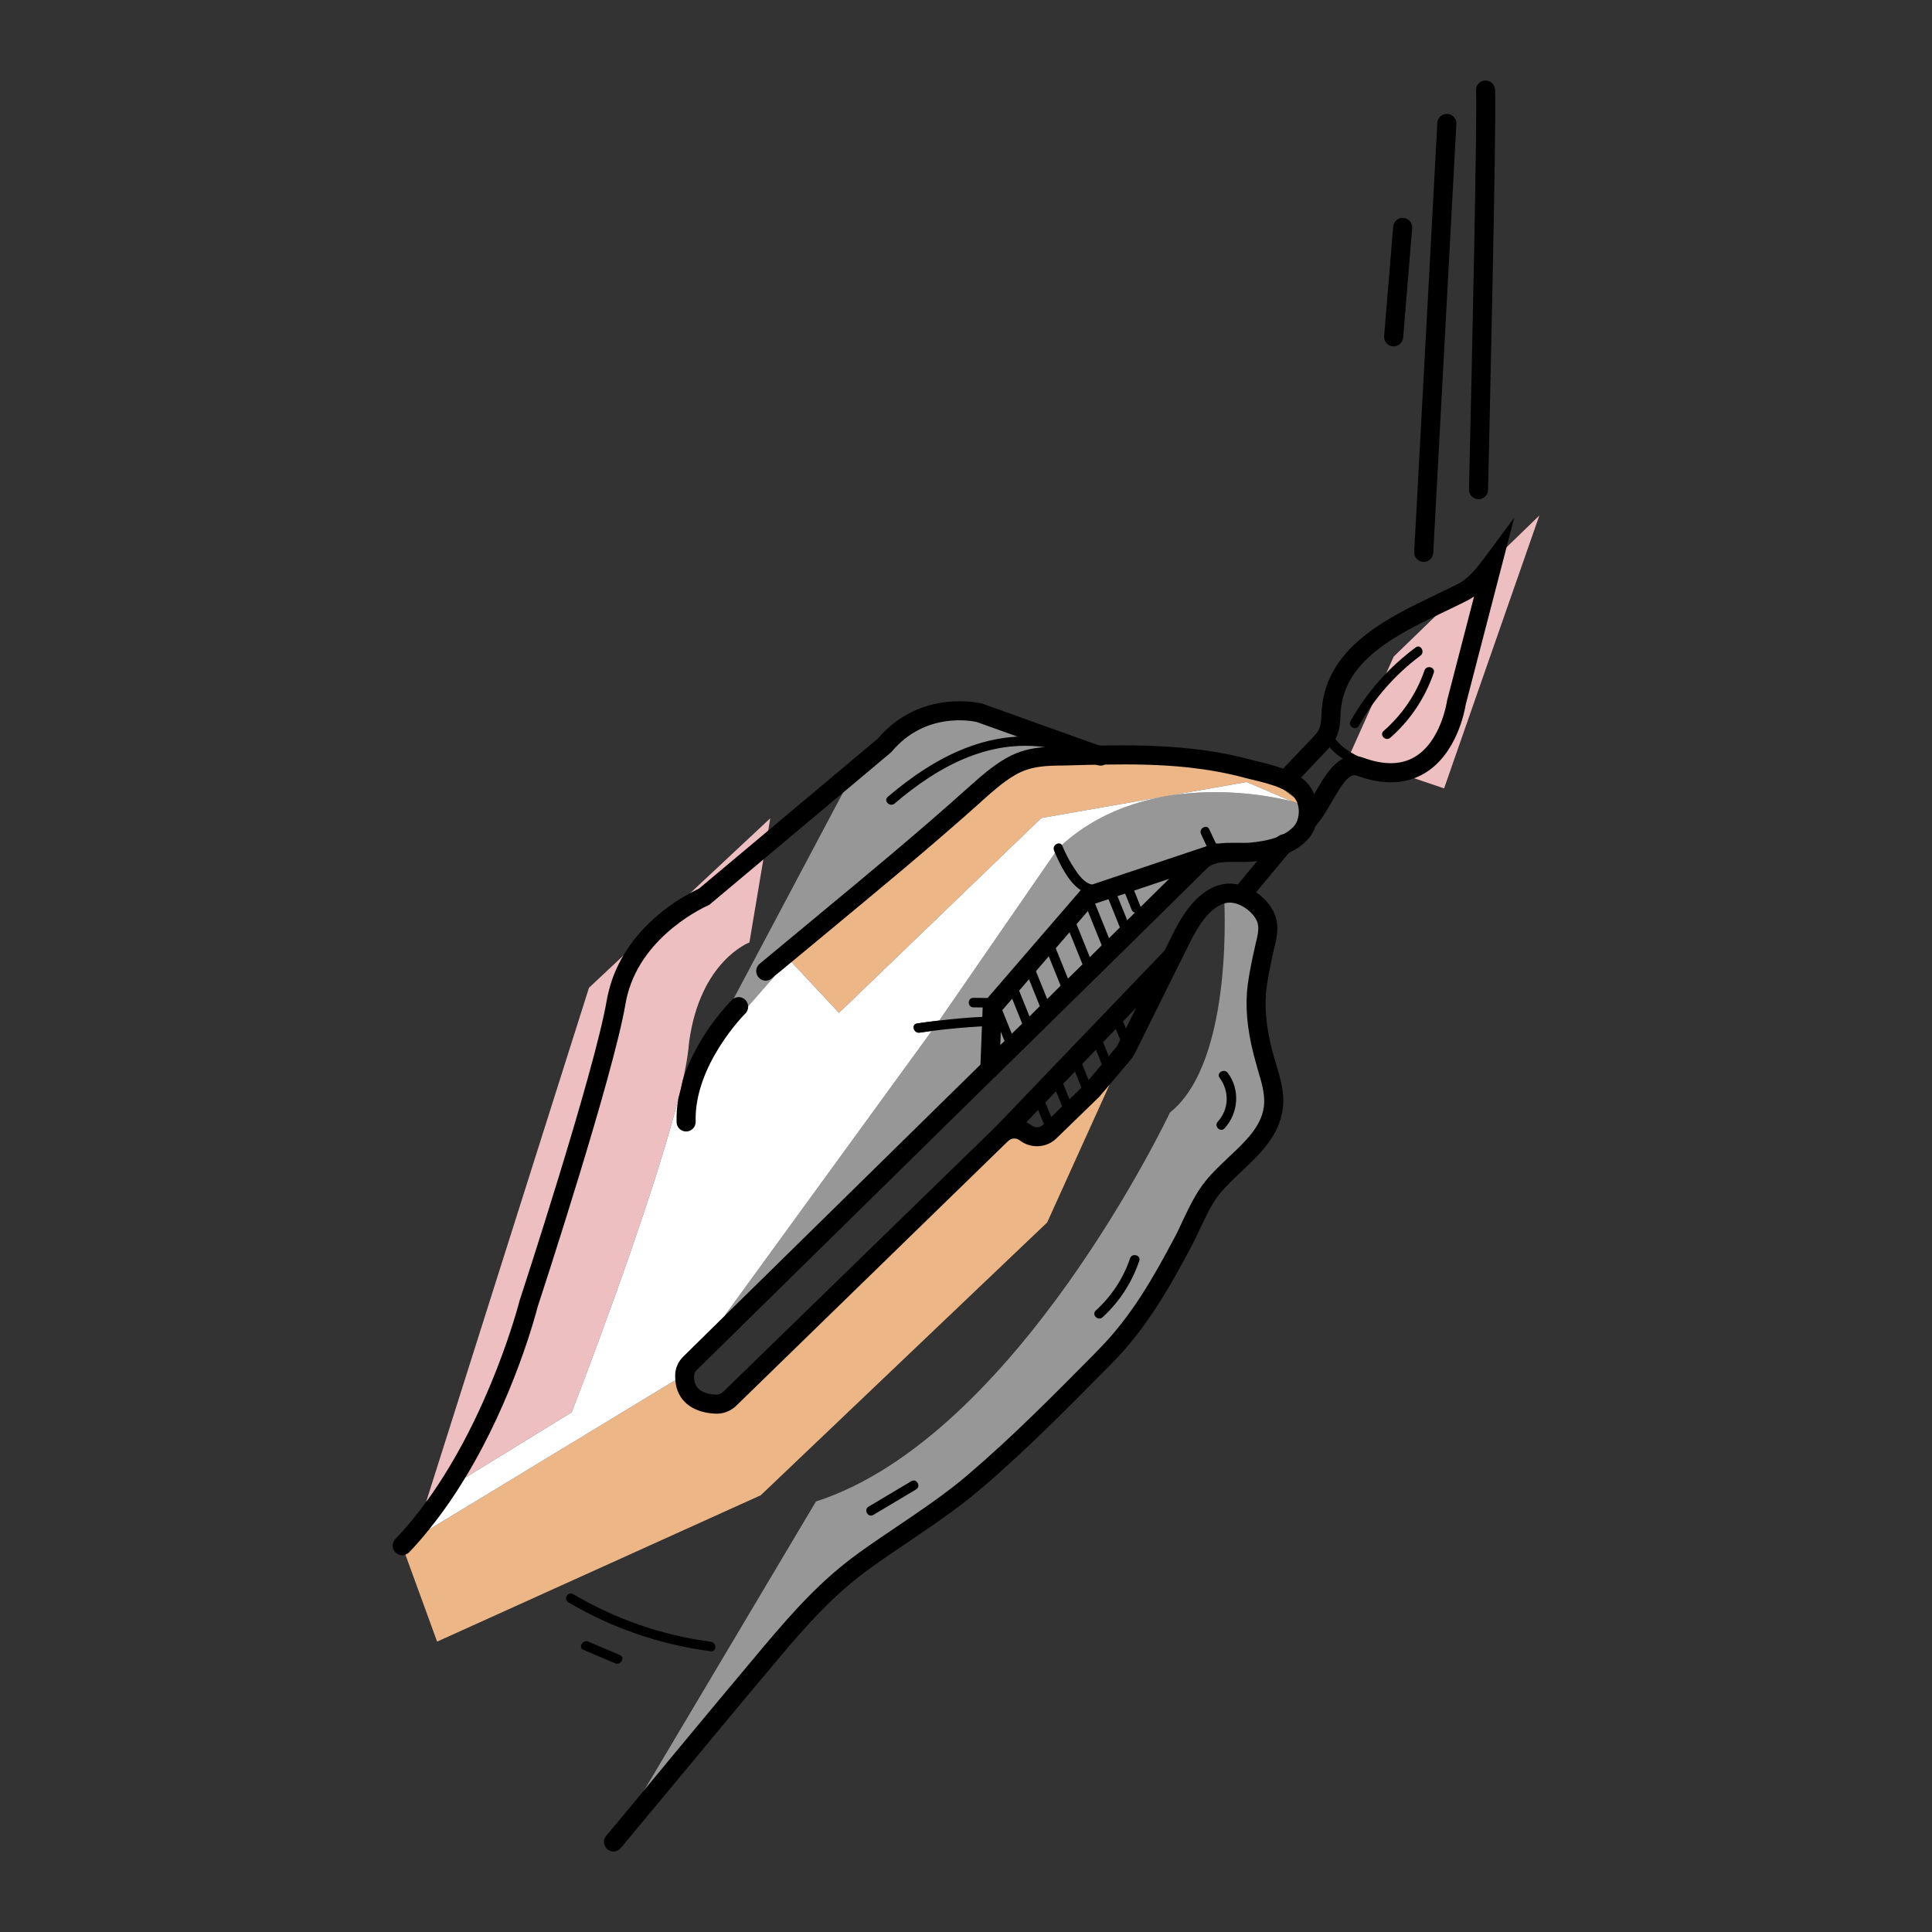 <?xml version="1.0" encoding="utf-8"?>
<!-- Designed by Vexels.com - 2019 All Rights Reserved - https://vexels.com/terms-and-conditions/  -->
<svg version="1.1" id="Capa_1" xmlns="http://www.w3.org/2000/svg" xmlns:xlink="http://www.w3.org/1999/xlink" x="0px" y="0px"
	 viewBox="0 0 1200 1200" enable-background="new 0 0 1200 1200" xml:space="preserve">
<rect x="0" y="0" width="1200" height="1200" fill="#333333" stroke="none"/>
<g>
	<g>
		<g>
			<path fill="#979797" d="M812.536,501.989l-3.804,12.647l-0.76,2.662l-5.04,4.469l-12.836,11.41l-0.761,0.76l-1.616-0.19
				l-5.42-0.666l-21.109-2.568l-5.8-0.666l-9.794,9.509l-124.753,120.95L612,668.96L428.675,846.676l21.109-29.096l128.936-177.24
				l2.472-3.328l2.187-3.138l71.885-104.119l1.996-2.852c0.761-0.76,1.522-1.426,2.282-2.092
				c55.435-49.92,138.065-28.336,143.105-27.005l0.19,0.095l3.138,1.331l5.23,2.187L812.536,501.989z"/>
		</g>
	</g>
	<g>
		<g>
			<path fill="#979797" d="M760.232,555.085c0,0,7.063,103.615-33.561,135.939c0,0-95.132,201.377-219.874,241.583l-125.768,211.457
				l142.218-163.988l80.984-58.915l53.173-49.41l34.922-35.482l42.626-65.218l18.37-33.728l24.439-24.598l13.066-24.13
				l-10.255-56.938l9.126-48.517l-8.502-20.486L760.232,555.085z"/>
		</g>
	</g>
	<g>
		<g>
			<path fill="#979797" d="M659.353,465.381l-2.758,0.855l-15.309,4.945l-0.855,0.286l-9.984,3.233l-34.801,31.283l-20.253,18.257
				l-69.032,53.438l-16.165,18.352l-8.843,9.984l-16.64,19.017l-29.191,33.09l20.064-37.844c0,0,0,0,0.095,0l67.891-127.891
				l7.417-13.977l26.624-23.581l30.903-12.837l19.873,0.761l33.185,14.738l14.073,6.181l1.521,0.76L659.353,465.381z"/>
		</g>
	</g>
	<g>
		<g>
			<path fill="#ECB687" d="M812.536,501.989l-1.331-0.57l-5.23-2.187v-0.095l-3.138-1.236l-0.19-0.095l-28.336-12.076
				l-127.51,22.345L521.098,629.119l-29.476-31.569l-1.427-1.521l-4.754-5.04l110.205-85.007l44.786-34.516l0.38-0.286h0.475
				l32.234,1.141l14.833,0.475l90.141,3.138l14.833,11.315l3.899,3.043c0.095,0,0.095,0,0.095,0l0.38,0.38l6.371,4.849l0.381,0.286
				l6.941,5.325L812.536,501.989z"/>
		</g>
	</g>
	<g>
		<g>
			<polygon fill="#ECB687" points="697.958,654.127 692.538,666.108 692.538,666.203 691.682,668.009 689.115,673.81 
				650.415,759.292 472.509,928.735 271.497,1019.637 251.815,965.628 249.818,960.113 266.458,950.034 419.451,857.23 
				425.822,853.332 438.183,871.208 451.685,870.067 618.751,707.375 628.26,698.152 635.106,699.483 650.225,702.431 
				652.031,702.811 655.265,699.388 662.206,691.971 666.294,687.692 674.377,679.134 677.99,675.331 686.452,666.298 
				690.922,661.639 			"/>
		</g>
	</g>
	<g>
		<g>
			<polygon fill="#EEBFC0" points="956.115,320.195 865.64,407.835 837.946,469.69 896.947,489.684 			"/>
		</g>
	</g>
	<g>
		<g>
			<path fill="#EEBFC0" d="M478.404,508.265l-1.236,7.607l-3.043,17.971l-8.653,51.536c0,0-30.332,11.22-37.369,61.235
				c-0.19,1.521-0.38,3.043-0.475,4.564c-0.57,5.325-1.711,11.791-3.328,19.112c-0.095,0.19-0.19,0.38-0.19,0.57
				c-0.761,3.708-1.711,7.702-2.853,11.886c-17.971,70.554-66.179,194.451-66.179,194.451L288.993,917.8l-23.962,14.644l-0.285,0.19
				l101.076-319.109l21.299-19.968l41.648-38.89L478.404,508.265z"/>
		</g>
	</g>
	<g>
		<g>
			<path d="M817.1,512.924c-0.951,3.137-2.567,5.99-4.754,8.368c-3.328,3.708-7.416,6.371-11.695,8.368
				c-3.423,1.616-7.036,2.757-10.554,3.518c-0.856,0.285-1.616,0.38-2.377,0.57c-2.377,0.475-4.754,0.855-6.846,1.046
				c-0.76,0.095-1.521,0.19-2.282,0.285c-3.328,0.381-6.846,0.286-10.079,0.286c-7.797-0.095-14.548-0.19-18.827,3.993
				c-9.984,9.794-19.873,19.588-29.762,29.382c-10.174,9.984-20.253,19.968-30.428,29.952l-70.554,69.318
				c-0.286,0.285-0.57,0.57-0.856,0.761L432.763,850.955c-0.951,0.951-1.616,2.187-1.616,3.328
				c-0.095,3.138-0.286,11.41,13.882,11.981c1.427,0,2.853-0.57,3.994-1.616L617.99,700.244c0.19-0.19,0.286-0.286,0.476-0.381
				c5.134-4.754,12.741-5.8,19.017-2.757c1.141,0.475,2.187,1.141,3.233,1.902c2.092,1.616,5.23,1.521,7.227-0.381l0.475-0.38
				l4.565-4.469l6.751-6.561l4.564-4.469l7.417-7.227l1.711-1.616c0.095-0.19,0.19-0.286,0.38-0.38l2.377-2.758l8.178-9.699
				l4.279-5.134l4.849-5.705c0.286-0.286,0.476-0.666,0.666-1.046l1.617-3.328l3.518-7.036l6.466-13.027l17.686-35.562l2.852-5.706
				c5.23-10.935,15.119-31.283,32.614-35.182c3.328-0.76,6.656-0.665,9.984,0c3.994,0.761,7.892,2.568,11.315,4.849
				c5.706,3.899,10.269,9.509,12.076,15.214c2.282,6.846,0.57,13.788-0.951,19.873c-0.286,1.331-0.57,2.663-0.856,3.899
				l-0.761,3.423c-1.426,7.131-2.852,13.788-3.423,20.633c-0.855,11.981,0.856,25.198,5.325,40.411l1.046,3.423
				c2.663,9.033,5.515,18.352,3.994,28.336c-2.377,16.45-14.738,28.05-25.673,38.319c-4.849,4.565-9.413,8.843-13.027,13.312
				c-5.134,6.275-8.653,13.883-12.456,21.87c-1.711,3.613-3.423,7.322-5.325,10.935c-13.692,25.768-27.765,50.776-49.54,72.931
				l-3.233,3.233c-25.293,25.578-51.347,52.012-79.302,75.688c-13.788,11.601-29.191,22.06-44.12,32.139
				c-7.702,5.23-15.784,10.65-23.296,16.07c-22.82,16.45-39.365,35.182-57.052,56.196c-19.588,23.2-39.175,46.877-58.193,69.793
				c-9.698,11.695-19.397,23.391-29.191,35.087l-10.65,12.836c-1.236,1.427-2.852,2.187-4.564,2.187
				c-1.331,0-2.662-0.475-3.803-1.427c-2.472-2.092-2.853-5.8-0.761-8.272l10.745-12.836c4.374-5.325,8.843-10.65,13.217-15.974
				c5.325-6.371,10.555-12.837,15.88-19.208c19.017-22.916,38.7-46.592,58.193-69.793c18.352-21.679,35.372-40.982,59.238-58.193
				c7.702-5.515,15.785-11.03,23.581-16.259c14.644-9.889,29.857-20.158,43.074-31.379c27.575-23.391,53.533-49.635,78.541-74.928
				l3.233-3.328c20.729-20.919,34.326-45.166,47.543-70.078c1.807-3.328,3.328-6.751,5.04-10.459
				c3.993-8.272,7.987-16.83,13.977-24.247c4.089-5.134,9.224-9.889,14.073-14.548c10.459-9.794,20.348-19.017,22.155-31.378
				c1.046-7.322-1.236-15.119-3.708-23.201l-0.951-3.518c-4.849-16.64-6.751-31.188-5.8-44.595c0.57-7.607,2.187-15.024,3.613-22.25
				l0.761-3.328c0.285-1.427,0.666-2.852,0.951-4.374c1.236-4.754,2.377-9.699,1.236-13.312
				c-2.187-6.751-12.076-13.882-19.588-12.266c-0.286,0.095-0.666,0.19-0.951,0.286c-11.41,3.328-19.303,19.683-23.582,28.62
				l-3.137,6.181c-0.095,0.286-0.286,0.666-0.476,0.951l-28.526,57.527c-0.666,1.236-1.426,2.472-2.282,3.518l-13.407,15.879
				l-6.276,7.322c-0.38,0.475-0.76,0.855-1.236,1.236L656.12,707.09c-6.086,5.99-15.879,6.466-22.726,1.236
				c-2.092-1.711-5.23-1.521-7.226,0.38L457.296,873.11c-3.423,3.328-7.987,5.134-12.742,4.944
				c-14.929-0.57-24.152-8.368-25.103-20.824c-0.095-1.046-0.095-2.092-0.095-3.233c0.095-4.279,1.901-8.368,5.134-11.506
				l25.293-24.912l159.174-156.321l12.361-12.171l2.757-2.663l4.374-4.374l6.466-6.275l4.564-4.469l6.371-6.371l4.564-4.374
				l8.368-8.368l4.564-4.374l9.033-8.843l4.564-4.469l4.279-4.278c1.046-1.046,1.997-1.997,3.043-3.043
				c1.521-1.427,3.043-2.948,4.564-4.469c2.282-2.187,4.565-4.469,6.751-6.656c1.521-1.522,3.043-3.043,4.564-4.565
				c1.616-1.521,3.233-3.043,4.754-4.659c1.236-1.141,2.377-2.377,3.613-3.518l3.043-3.043c4.849-4.754,9.699-9.604,14.548-14.358
				c5.135-5.039,10.174-9.984,15.214-15.023c2.568-2.377,5.325-4.089,8.177-5.135c1.902-0.761,3.804-1.236,5.8-1.616
				c0.286,0,0.476-0.095,0.761-0.095c4.184-0.666,8.463-0.57,12.551-0.57c3.138,0.095,6.086,0.095,8.748-0.19
				c4.754-0.475,10.65-1.331,16.07-3.423c1.236-0.475,2.472-1.046,3.708-1.711c2.377-1.236,4.659-2.852,6.466-4.849
				c2.282-2.568,3.423-6.656,3.043-10.84c-0.095-1.141-0.38-2.187-0.666-3.233v-0.095c-0.475-1.331-1.141-2.568-1.902-3.613
				c-0.666-1.046-1.426-1.902-2.377-2.568c-1.141-0.855-2.567-1.616-3.993-2.282c-0.286-0.19-0.666-0.38-1.046-0.57
				c-0.095,0-0.095,0-0.19-0.095c-0.19-0.095-0.38-0.19-0.666-0.285c-5.61-2.472-12.647-4.184-18.636-5.61
				c-1.807-0.475-3.613-0.855-5.23-1.331c-10.459-2.757-21.679-4.754-33.565-6.085c-17.591-1.902-35.182-2.092-52.202-1.807
				c-1.807,0-3.613,0-5.325,0.095c-4.089,0-8.178,0.19-12.171,0.285c-2.472,0.095-4.849,0.095-7.227,0.19
				c-11.41,0.095-21.204,0.19-31.093,5.99c-7.322,4.279-13.788,10.079-20.634,16.165l-0.76,0.76
				c-30.618,27.385-62.852,54.009-93.945,79.777l-23.391,19.397c-3.423,2.853-6.846,5.706-10.269,8.463
				c-0.666,0.57-1.331,1.141-1.996,1.711c-2.472,2.092-6.181,1.807-8.272-0.76c-2.092-2.472-1.807-6.181,0.665-8.273
				c11.886-9.889,23.771-19.777,35.752-29.667c30.998-25.673,63.042-52.202,93.47-79.492l0.856-0.761
				c6.941-6.18,14.168-12.646,22.63-17.591c8.272-4.849,16.259-6.561,24.342-7.131c0.475-0.095,0.855-0.095,1.331-0.095
				c1.807-0.19,3.613-0.19,5.515-0.285h2.187c1.141-0.095,2.377-0.095,3.518-0.095c2.283,0,4.565,0,6.942-0.095
				c4.754-0.19,9.604-0.286,14.548-0.38c18.352-0.381,37.464-0.19,56.767,1.901c12.456,1.331,24.342,3.424,35.276,6.371
				c1.617,0.38,3.328,0.76,5.04,1.236c5.515,1.331,11.506,2.757,17.02,4.849c3.994,1.427,7.892,3.233,11.125,5.515
				c0.19,0.095,0.38,0.286,0.57,0.381c3.328,2.472,5.99,5.895,7.607,9.889c1.141,2.472,1.807,5.134,2.092,7.987
				C818.812,505.318,818.337,509.311,817.1,512.924z"/>
		</g>
	</g>
	<g>
		<g>
			<path d="M614.807,669.694c-0.077,0-0.154-0.002-0.233-0.004c-3.266-0.127-5.811-2.878-5.685-6.144l1.559-40.237l62.17-72
				l80.899-27.079c3.092-1.038,6.454,0.632,7.491,3.734c1.038,3.1-0.634,6.454-3.734,7.491l-77.82,26.05l-57.338,66.405
				l-1.397,36.095C620.595,667.193,617.971,669.694,614.807,669.694z"/>
		</g>
	</g>
	<g>
		<g>
			<path d="M689.02,471.657c-0.19,0.381-0.38,0.856-0.666,1.141c-0.475,0.951-1.236,1.617-2.187,2.092
				c-1.331,0.76-3.043,0.855-4.659,0.285l-0.666-0.19l-7.322-2.663l-16.926-6.086l-5.039-1.807l-1.427-0.475l-17.971-6.371
				l-25.484-9.128c-3.137-0.76-32.044-6.371-52.773,18.352l-0.666,0.666l-29.667,24.912l-49.445,41.458l-33.66,28.24l-0.855,0.38
				c-0.381,0.19-39.936,17.401-49.826,55.15c-0.475,1.807-0.951,3.803-1.236,5.705c-7.702,45.071-51.917,180.188-54.579,188.27
				c-1.141,4.565-14.833,56.576-44.975,106.211c-6.656,11.03-14.168,21.965-22.535,32.234c-3.899,4.849-7.987,9.604-12.361,14.168
				c-0.666,0.666-1.522,1.141-2.282,1.427c-0.666,0.286-1.331,0.38-1.997,0.38c-1.522,0-2.948-0.57-4.089-1.711
				c-2.377-2.187-2.472-5.99-0.19-8.368c7.036-7.321,13.502-15.214,19.493-23.486c39.556-54.389,57.337-123.136,57.527-123.992
				l0.095-0.38c0.476-1.426,46.592-142.154,54.199-186.749c0.381-2.282,0.951-4.564,1.522-6.751
				c1.996-7.797,5.134-14.833,8.748-21.014c12.361-21.109,31.758-33.565,41.648-38.89c2.472-1.331,4.374-2.283,5.42-2.758
				l42.978-36.037l67.987-57.052c26.339-30.903,63.042-22.25,64.658-21.87l0.57,0.19l72.455,25.959l2.663,0.951
				C688.545,465.191,690.161,468.614,689.02,471.657z"/>
		</g>
	</g>
	<g>
		<g>
			<path d="M775.728,559.547l-4.605-3.585l-5.843,1.58c-0.821-3.038-0.821-3.038,14.453-21.335l13.309-15.925
				c2.094-2.507,5.828-2.842,8.336-0.742c2.507,2.096,2.84,5.83,0.742,8.336C792.064,539.9,776.734,558.254,775.728,559.547z"/>
		</g>
	</g>
	<g>
		<g>
			<path d="M812.079,515.697c-1.491,0-2.982-0.559-4.133-1.682c-2.341-2.283-2.387-6.03-0.104-8.369
				c3.123-3.2,6.21-8.539,9.194-13.7c6.847-11.845,15.361-26.58,29.824-21.289c12.773,4.684,23.534,4.483,31.972-0.576
				c16.257-9.753,19.846-34.203,19.881-34.448l0.133-0.669l16.754-64.548c-1.406,0.998-2.859,1.894-4.372,2.663
				c-4.31,2.196-8.911,4.398-13.654,6.666c-29.891,14.296-63.769,30.5-64.925,63.991c-0.272,7.843-1.025,14.415-7.89,21.642
				l-21.992,23.152c-2.256,2.364-5.999,2.466-8.367,0.214c-2.37-2.25-2.466-5.998-0.214-8.367l21.99-23.15
				c3.946-4.154,4.408-7.111,4.643-13.899c1.403-40.663,40.351-59.292,71.647-74.262c4.651-2.223,9.163-4.381,13.39-6.533
				c6.044-3.079,11.513-9.768,16.525-16.536l18.149-24.512l-30.15,116.154c-0.57,3.636-5.423,30.574-25.46,42.594
				c-11.66,6.994-25.838,7.51-42.133,1.539c-4.774-1.757-9.227,5.242-15.503,16.099c-3.35,5.793-6.813,11.781-10.968,16.041
				C815.156,515.1,813.619,515.697,812.079,515.697z"/>
		</g>
	</g>
	<g>
		<g>
			<path d="M623.132,709.38c-1.474,0-2.95-0.547-4.096-1.647c-2.36-2.262-2.439-6.009-0.175-8.367l105.197-109.702
				c2.264-2.358,6.011-2.437,8.367-0.175c2.36,2.262,2.439,6.009,0.175,8.367L627.403,707.558
				C626.242,708.77,624.687,709.38,623.132,709.38z"/>
		</g>
	</g>
	<g>
		<g>
			<path d="M464.712,625.03c0.095,1.522-0.475,3.233-1.711,4.469c-0.38,0.285-31.949,32.044-30.903,67.225
				c0.095,3.233-2.472,5.99-5.8,6.086h-0.095c-3.233,0-5.895-2.567-5.99-5.8c-0.095-4.849,0.19-9.604,1.046-14.263
				c1.142-4.184,2.092-8.177,2.853-11.886c0-0.19,0.095-0.38,0.19-0.57c8.843-27.67,29.191-48.113,30.332-49.254
				c0.286-0.286,0.57-0.57,0.951-0.761c0,0,0,0,0.095,0c2.282-1.521,5.325-1.236,7.321,0.856
				C464.046,622.178,464.617,623.604,464.712,625.03z"/>
		</g>
	</g>
	<g>
		<g>
			<path d="M918.336,310.067c-0.046,0-0.094,0-0.141-0.002c-3.269-0.077-5.855-2.788-5.778-6.055
				c1.89-80.126,5.237-235.007,4.368-247.686c-0.224-3.262,2.239-6.086,5.5-6.31c3.281-0.225,6.086,2.243,6.31,5.5
				c1.123,16.384-4.121,239.292-4.345,248.773C924.176,307.509,921.54,310.067,918.336,310.067z"/>
		</g>
	</g>
	<g>
		<g>
			<path d="M884.304,349.012c-0.108,0-0.216-0.002-0.324-0.008c-3.266-0.177-5.768-2.965-5.593-6.229l14.371-266.438
				c0.177-3.266,2.992-5.757,6.229-5.593c3.266,0.177,5.768,2.965,5.593,6.229l-14.371,266.438
				C890.038,346.567,887.426,349.012,884.304,349.012z"/>
		</g>
	</g>
	<g>
		<g>
			<path d="M865.62,215.143c-0.162,0-0.328-0.006-0.493-0.019c-3.258-0.27-5.68-3.129-5.412-6.387l5.612-67.961
				c0.272-3.256,3.119-5.695,6.387-5.412c3.258,0.27,5.68,3.129,5.412,6.387l-5.612,67.961
				C871.257,212.804,868.668,215.143,865.62,215.143z"/>
		</g>
	</g>
	<g>
		<g>
			<path d="M672.53,562.257c8.016-3.236,16.031-6.473,24.047-9.709c3.487-1.408,1.964-7.135-1.573-5.707
				c-8.016,3.236-16.031,6.473-24.047,9.709C667.47,557.958,668.993,563.685,672.53,562.257L672.53,562.257z"/>
		</g>
	</g>
	<g>
		<g>
			<path d="M697.21,551.011c1.879,4.654,3.758,9.308,5.637,13.963c1.408,3.487,7.135,1.963,5.707-1.573
				c-1.879-4.654-3.758-9.308-5.637-13.963C701.509,545.951,695.782,547.474,697.21,551.011L697.21,551.011z"/>
		</g>
	</g>
	<g>
		<g>
			<path d="M686.813,554.307c3.132,7.757,6.264,15.514,9.396,23.271c1.408,3.487,7.135,1.963,5.707-1.573
				c-3.132-7.757-6.264-15.514-9.396-23.271C691.112,549.247,685.385,550.77,686.813,554.307L686.813,554.307z"/>
		</g>
	</g>
	<g>
		<g>
			<path d="M673.708,560.951c3.654,9.05,7.308,18.1,10.962,27.149c1.408,3.487,7.135,1.964,5.707-1.573
				c-3.654-9.05-7.308-18.1-10.962-27.149C678.007,555.891,672.28,557.415,673.708,560.951L673.708,560.951z"/>
		</g>
	</g>
	<g>
		<g>
			<path d="M661.08,571.012c3.863,9.567,7.725,19.134,11.588,28.701c1.408,3.487,7.135,1.963,5.707-1.573
				c-3.863-9.567-7.725-19.134-11.588-28.701C665.379,565.951,659.652,567.475,661.08,571.012L661.08,571.012z"/>
		</g>
	</g>
	<g>
		<g>
			<path d="M647.922,585.346c3.863,9.567,7.725,19.134,11.588,28.701c1.408,3.487,7.135,1.964,5.707-1.573
				c-3.863-9.567-7.725-19.134-11.588-28.701C652.221,580.285,646.494,581.809,647.922,585.346L647.922,585.346z"/>
		</g>
	</g>
	<g>
		<g>
			<path d="M635.227,598.591c3.549,8.791,7.099,17.583,10.648,26.374c1.408,3.487,7.135,1.964,5.707-1.573
				c-3.549-8.791-7.099-17.582-10.648-26.374C639.526,593.53,633.799,595.054,635.227,598.591L635.227,598.591z"/>
		</g>
	</g>
	<g>
		<g>
			<path d="M625.485,612.448c3.236,8.016,6.473,16.031,9.709,24.047c1.408,3.487,7.135,1.963,5.707-1.573
				c-3.236-8.016-6.473-16.031-9.709-24.047C629.784,607.387,624.057,608.911,625.485,612.448L625.485,612.448z"/>
		</g>
	</g>
	<g>
		<g>
			<path d="M614.804,623.977c2.923,7.24,5.846,14.48,8.769,21.72c1.408,3.487,7.135,1.963,5.707-1.573
				c-2.923-7.24-5.846-14.48-8.769-21.719C619.103,618.917,613.376,620.441,614.804,623.977L614.804,623.977z"/>
		</g>
	</g>
	<g>
		<g>
			<path d="M691.579,635.38c1.462,3.62,2.923,7.24,4.385,10.86c0.603,1.493,1.967,2.508,3.64,2.067
				c1.41-0.372,2.664-2.16,2.067-3.64c-1.462-3.62-2.923-7.24-4.385-10.86c-0.603-1.493-1.967-2.508-3.64-2.067
				C692.236,632.112,690.982,633.9,691.579,635.38L691.579,635.38z"/>
		</g>
	</g>
	<g>
		<g>
			<path d="M678.802,647.305c2.61,6.464,5.22,12.928,7.83,19.392c1.408,3.487,7.135,1.964,5.707-1.573
				c-2.61-6.464-5.22-12.928-7.83-19.392C683.102,642.245,677.374,643.768,678.802,647.305L678.802,647.305z"/>
		</g>
	</g>
	<g>
		<g>
			<path d="M665.249,659.543c2.401,5.947,4.802,11.894,7.203,17.841c1.408,3.487,7.135,1.963,5.707-1.573
				c-2.401-5.947-4.802-11.894-7.203-17.841C669.549,654.483,663.821,656.006,665.249,659.543L665.249,659.543z"/>
		</g>
	</g>
	<g>
		<g>
			<path d="M654.188,673.482c2.297,5.688,4.593,11.377,6.89,17.065c1.408,3.487,7.135,1.964,5.707-1.573
				c-2.297-5.688-4.593-11.377-6.89-17.065C658.487,668.422,652.76,669.945,654.188,673.482L654.188,673.482z"/>
		</g>
	</g>
	<g>
		<g>
			<path d="M643.275,685.556c2.192,5.43,4.385,10.86,6.577,16.29c1.408,3.487,7.135,1.963,5.707-1.573
				c-2.192-5.43-4.385-10.86-6.577-16.29C647.574,680.496,641.847,682.019,643.275,685.556L643.275,685.556z"/>
		</g>
	</g>
	<g>
		<g>
			<path d="M821.725,457.604c6.151,14.01,23.916,19.974,37.395,24.325c3.633,1.173,5.189-4.54,1.573-5.707
				c-11.947-3.857-28.391-9.155-33.857-21.605C825.308,451.138,820.207,454.146,821.725,457.604L821.725,457.604z"/>
		</g>
	</g>
	<g>
		<g>
			<path d="M884.796,416.397c-5.107,14.695-13.738,27.355-25.406,37.621c-2.865,2.521,1.334,6.694,4.185,4.185
				c12.443-10.95,21.49-24.587,26.928-40.233C891.756,414.365,886.04,412.815,884.796,416.397L884.796,416.397z"/>
		</g>
	</g>
	<g>
		<g>
			<path d="M879.296,402.112c-16.618,12.386-30.225,27.679-40.429,45.727c-1.877,3.32,3.234,6.306,5.111,2.987
				c9.681-17.124,22.528-31.844,38.305-43.603C885.302,404.972,882.354,399.832,879.296,402.112L879.296,402.112z"/>
		</g>
	</g>
	<g>
		<g>
			<path d="M353.055,995.276c27.425,16.134,56.885,26.176,88.425,30.364c3.764,0.5,3.727-5.424,0-5.919
				c-30.478-4.047-58.938-13.966-85.437-29.556C352.752,988.23,349.77,993.344,353.055,995.276L353.055,995.276z"/>
		</g>
	</g>
	<g>
		<g>
			<path d="M362.407,1024.751c6.545,2.78,13.09,5.56,19.634,8.34c3.466,1.472,6.485-3.625,2.987-5.11
				c-6.545-2.78-13.09-5.56-19.634-8.34C361.929,1018.169,358.909,1023.265,362.407,1024.751L362.407,1024.751z"/>
		</g>
	</g>
	<g>
		<g>
			<path d="M656.261,459.328c-40.109-8.067-74.99,10.161-104.841,35.597c-2.903,2.474,1.3,6.643,4.185,4.185
				c28.083-23.93,61.025-41.729,99.083-34.075C658.407,465.783,659.998,460.08,656.261,459.328L656.261,459.328z"/>
		</g>
	</g>
	<g>
		<g>
			<path d="M757.52,669.426c6.136,8.285,5.926,19.525-1.12,27.24c-2.564,2.808,1.61,7.005,4.185,4.185
				c8.683-9.508,9.783-23.966,2.046-34.412C760.388,663.412,755.249,666.36,757.52,669.426L757.52,669.426z"/>
		</g>
	</g>
	<g>
		<g>
			<path d="M701.897,781.6c-4.274,12.56-11.491,23.45-21.275,32.393c-2.818,2.575,1.377,6.752,4.185,4.185
				c10.544-9.638,18.198-21.49,22.797-35.005C708.834,779.56,703.119,778.009,701.897,781.6L701.897,781.6z"/>
		</g>
	</g>
	<g>
		<g>
			<path d="M566.015,919.996c-8.849,5.274-17.698,10.548-26.547,15.821c-3.269,1.948-0.296,7.067,2.987,5.111
				c8.849-5.274,17.698-10.548,26.547-15.821C572.271,923.158,569.298,918.039,566.015,919.996L566.015,919.996z"/>
		</g>
	</g>
	<g>
		<g>
			<path d="M681.223,552.385c-0.095,1.617-1.521,3.233-3.613,2.948c-0.761-0.095-1.521-0.285-2.282-0.57
				c-1.427-0.38-2.852-1.046-4.089-1.901c-7.512-4.849-12.647-15.594-15.974-23.106c-0.19-0.475-0.381-0.951-0.57-1.426
				c-1.427-3.233,3.043-6.086,4.849-3.518c0.095,0.19,0.19,0.38,0.286,0.57c2.092,4.944,4.564,9.794,7.607,14.263
				c2.758,4.089,5.895,8.748,10.935,9.794c0.285,0.095,0.57,0.19,0.855,0.19C680.843,549.913,681.413,551.148,681.223,552.385z"/>
		</g>
	</g>
	<g>
		<g>
			<path d="M755.318,524.095c-1.406-3.006-2.812-6.012-4.218-9.017c-1.612-3.447-6.716-0.446-5.11,2.987
				c1.406,3.006,2.812,6.012,4.218,9.017C751.82,530.529,756.923,527.528,755.318,524.095L755.318,524.095z"/>
		</g>
	</g>
	<g>
		<g>
			<path d="M612.672,619.859c-2.7-0.03-5.4-0.06-8.1-0.09c-3.81-0.042-3.812,5.876,0,5.919c2.7,0.03,5.4,0.06,8.1,0.09
				C616.482,625.82,616.485,619.901,612.672,619.859L612.672,619.859z"/>
		</g>
	</g>
	<g>
		<g>
			<path fill="#FFFFFF" d="M802.648,497.805c-5.04-1.331-87.669-22.915-143.105,27.005c-1.806-2.568-6.275,0.285-4.849,3.518
				c0.19,0.475,0.38,0.951,0.57,1.426L583.38,633.873c-4.565,0.475-9.224,1.141-13.788,1.807c-3.708,0.57-2.187,6.276,1.616,5.706
				c2.472-0.381,4.945-0.666,7.512-1.046l-128.936,177.24l-25.293,24.912c-3.233,3.138-5.04,7.227-5.134,11.506
				c0,1.141,0,2.187,0.095,3.233l-152.993,92.804c8.368-10.269,15.879-21.204,22.535-32.234l66.085-40.601
				c0,0,48.209-123.897,66.179-194.451c-0.855,4.659-1.141,9.413-1.046,14.263c0.095,3.233,2.758,5.8,5.99,5.8h0.095
				c3.328-0.095,5.895-2.852,5.8-6.086c-1.046-35.181,30.523-66.94,30.903-67.225c1.236-1.236,1.807-2.948,1.711-4.469l16.64-19.017
				c3.424-2.757,6.846-5.61,10.269-8.463l29.476,31.569l125.704-121.044l127.51-22.345L802.648,497.805z"/>
			<path d="M614.187,637.202c-1.427,0.095-2.852,0.095-4.279,0.285c-10.459,0.57-20.824,1.522-31.188,2.852
				c-2.567,0.381-5.039,0.666-7.512,1.046c-3.803,0.57-5.325-5.135-1.616-5.706c4.564-0.666,9.223-1.331,13.788-1.807
				c8.938-1.046,17.876-1.902,26.814-2.282c1.331-0.19,2.662-0.19,3.993-0.285C617.99,631.116,617.99,637.011,614.187,637.202z"/>
		</g>
	</g>
</g>
</svg>
